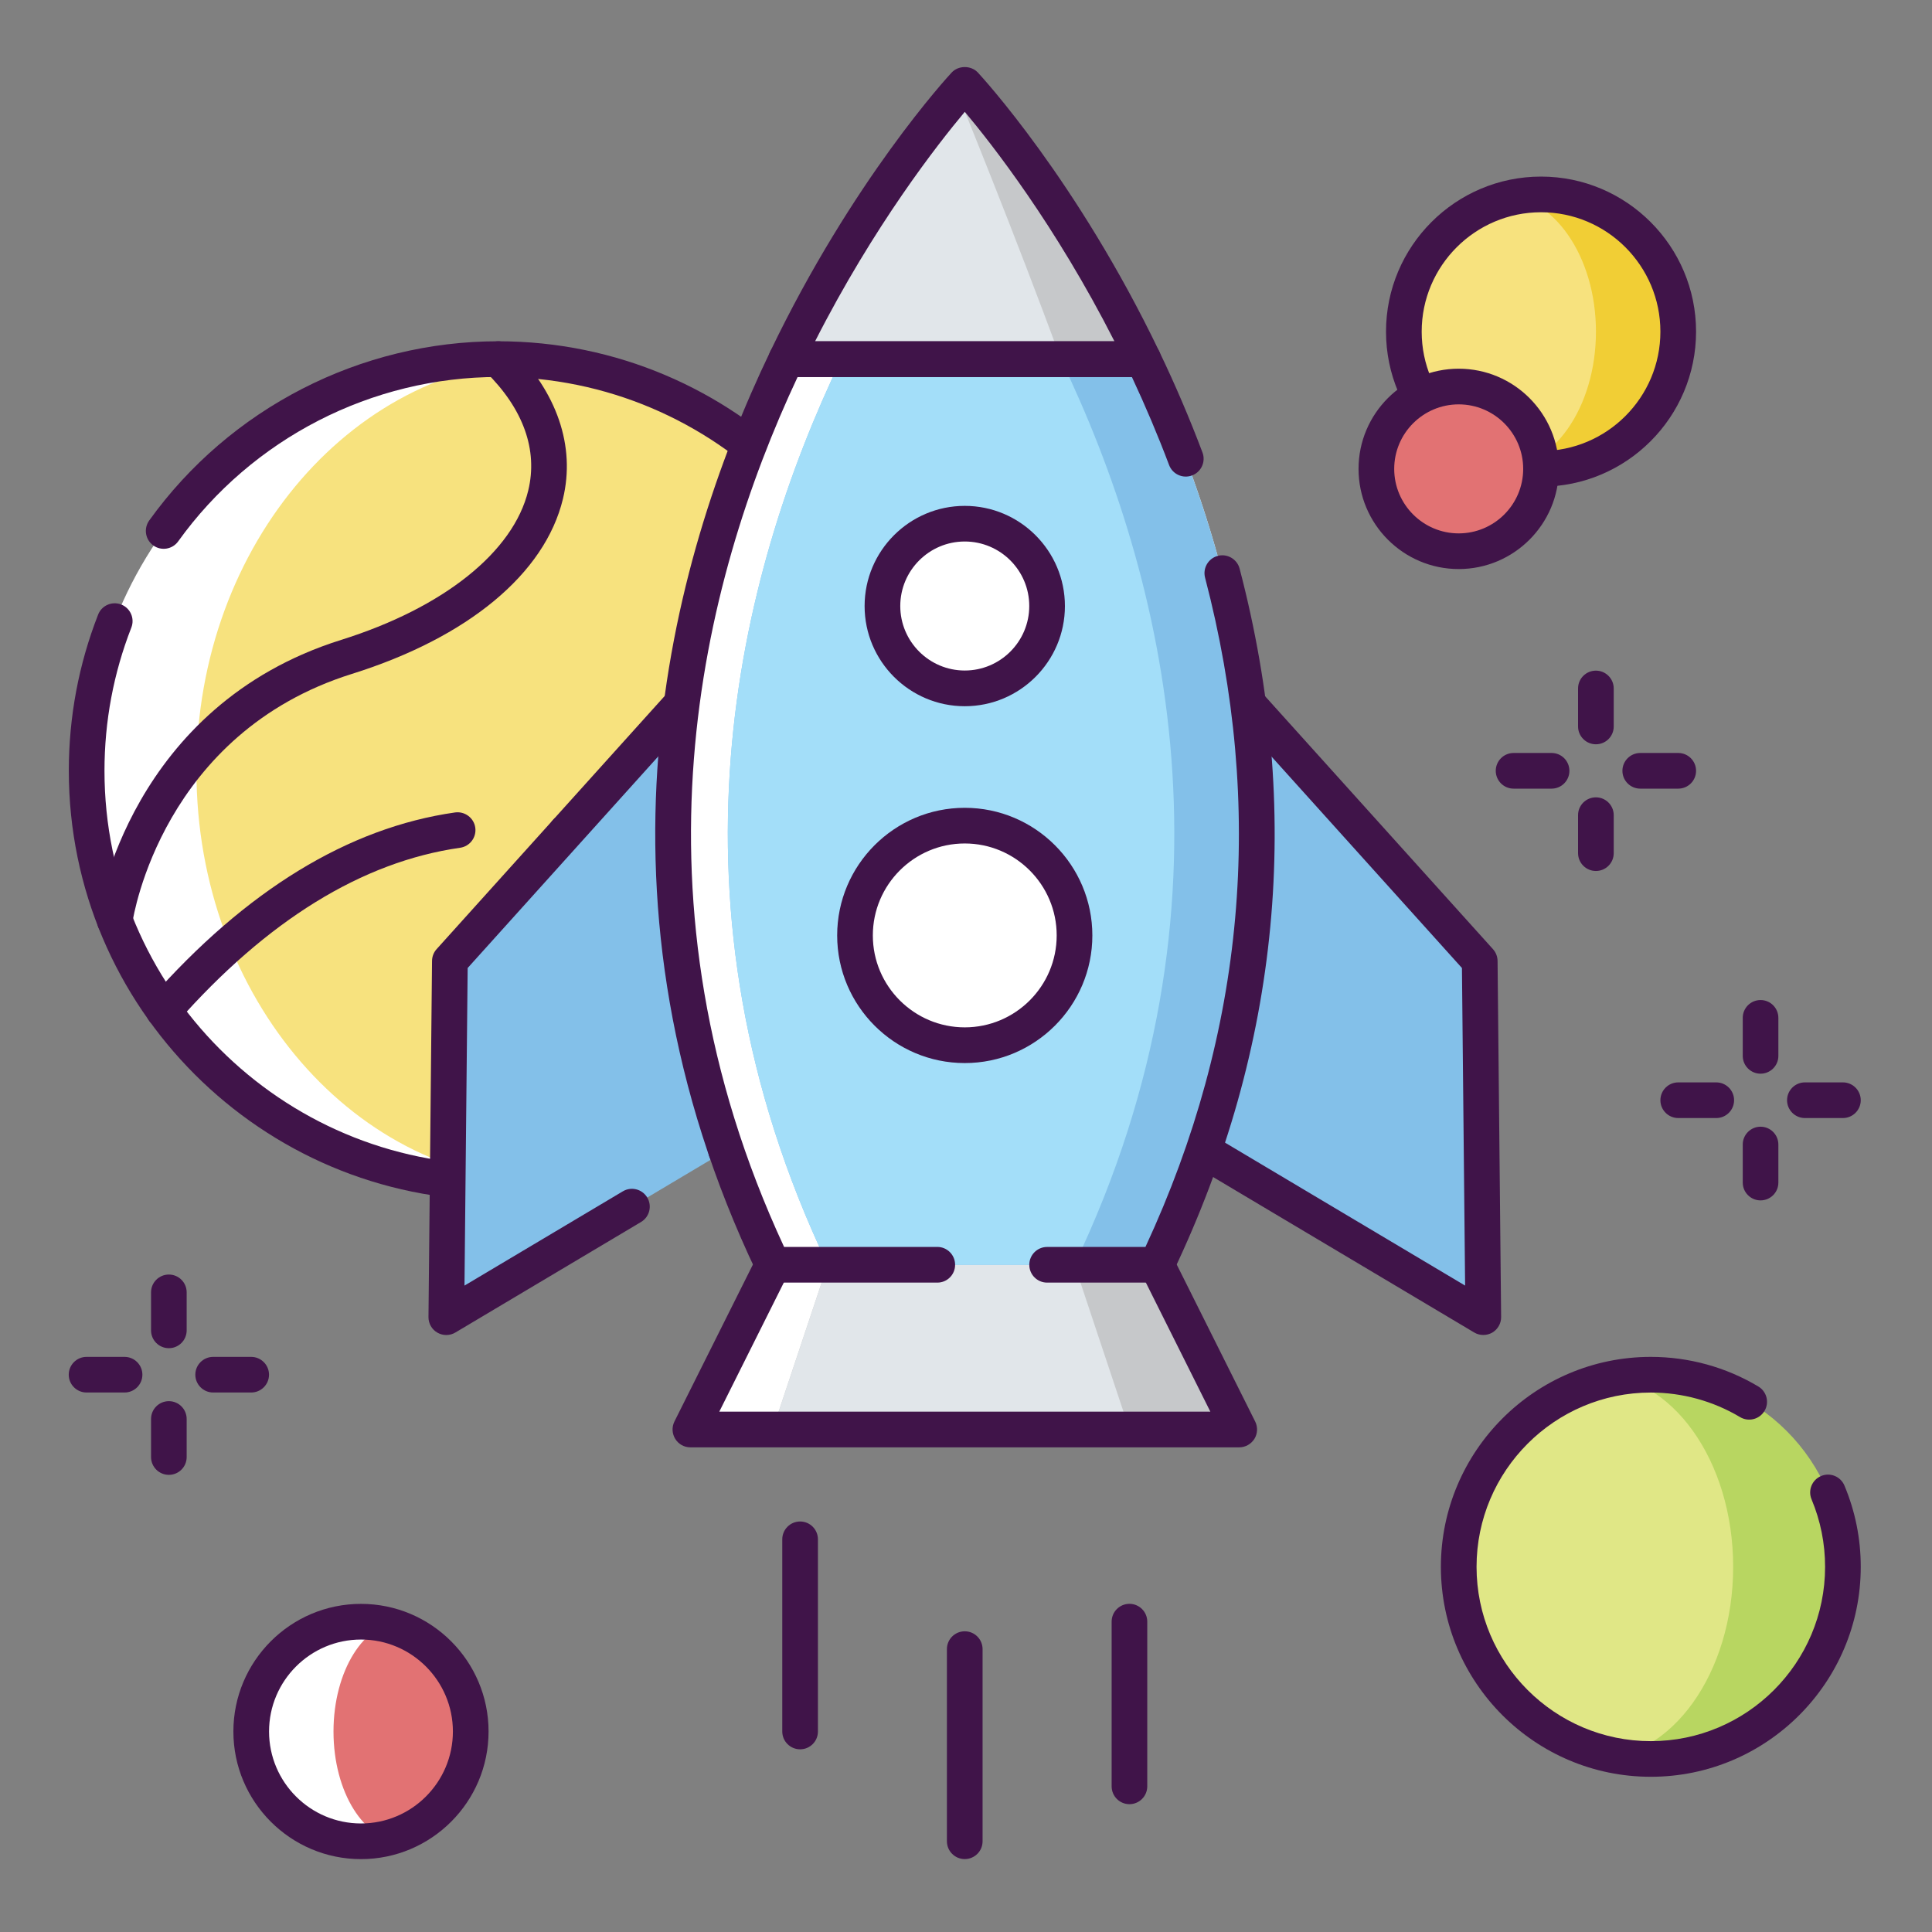 <?xml version="1.0" encoding="utf-8"?>
<!-- Generator: Adobe Illustrator 23.1.0, SVG Export Plug-In . SVG Version: 6.00 Build 0)  -->
<svg version="1.1" id="Layer_1" xmlns="http://www.w3.org/2000/svg" xmlns:xlink="http://www.w3.org/1999/xlink" x="0px" y="0px"
	 viewBox="0 0 500 500" style="enable-background:new 0 0 500 500;" xml:space="preserve">
<rect x="0" y="0" width="500" height="500" fill="#808080" stroke="none"/>
<style type="text/css">
	.st0{fill:#F1CE35;}
	.st1{fill:#FFFFFF;}
	.st2{fill:#F7E27E;}
	.st3{fill:#401449;}
	.st4{fill:#B8D661;}
	.st5{fill:#E0E786;}
	.st6{fill:#C64445;}
	.st7{fill:#E27273;}
	.st8{fill:#83C0E9;}
	.st9{fill:#A3DEF9;}
	.st10{fill:#8B4397;}
	.st11{fill:#9E6A99;}
	.st12{fill:#E1E6EA;}
	.st13{fill:#A36F58;}
	.st14{fill:#C69974;}
	.st15{fill:#DFB78F;}
	.st16{fill:#F6E9CB;}
	.st17{fill:#F7F4F1;}
	.st18{fill:#EBE0DB;}
	.st19{fill:#FFD36C;}
	.st20{fill:#99D9E8;}
	.st21{fill:#60C9E0;}
	.st22{fill:#72A0D5;}
	.st23{fill:#F59085;}
	.st24{fill:#F06EA9;}
	.st25{fill:#010101;}
	.st26{fill:#C6C8CA;}
	.st27{fill:#DBD8DB;}
	.st28{fill:#C8C5C9;}
	.st29{fill:#C1D8F0;}
	.st30{fill:#ECEAEC;}
	.st31{fill:#A6C8EA;}
	.st32{fill:#454E5A;}
	.st33{fill:#E0667D;}
	.st34{fill:#DD4957;}
	.st35{fill:#EDC964;}
	.st36{fill:#E6B93F;}
	.st37{fill:#87828E;}
	.st38{fill:#6CCAF2;}
	.st39{fill:#EF4D75;}
	.st40{fill:#A4A4A5;}
	.st41{fill:#E6E7E8;}
	.st42{fill:#79D2F3;}
	.st43{fill:#54B1E4;}
	.st44{fill:#60276D;}
</style>
<g>
	<path class="st4" d="M476.94,405.49c0,27.46-22.26,49.72-49.71,49.72c-27.46,0-49.71-22.26-49.71-49.72
		c0-27.46,22.26-49.72,49.71-49.72C454.69,355.77,476.94,378.03,476.94,405.49z"/>
	<path class="st5" d="M448.54,405.49c0,27.46-15.9,49.72-35.51,49.72c-19.61,0-35.51-22.26-35.51-49.72
		c0-27.46,15.9-49.72,35.51-49.72C432.64,355.77,448.54,378.03,448.54,405.49z"/>
	<path class="st3" d="M427.23,459.83c-29.96,0-54.33-24.37-54.33-54.33c0-29.96,24.37-54.34,54.33-54.34
		c9.82,0,19.44,2.65,27.82,7.66c2.19,1.3,2.91,4.15,1.6,6.33c-1.31,2.19-4.15,2.9-6.33,1.59c-6.95-4.15-14.94-6.35-23.09-6.35
		c-24.87,0-45.1,20.24-45.1,45.11c0,24.87,20.23,45.11,45.1,45.11c24.86,0,45.1-20.24,45.1-45.11c0-6.05-1.18-11.92-3.5-17.47
		c-0.99-2.35,0.12-5.05,2.47-6.04c2.35-1,5.06,0.13,6.04,2.48c2.8,6.67,4.22,13.75,4.22,21.03
		C481.56,435.45,457.19,459.83,427.23,459.83z"/>
	<path class="st1" d="M121.83,448.12c0,15.68-12.72,28.41-28.41,28.41c-15.69,0-28.41-12.72-28.41-28.41
		c0-15.7,12.72-28.42,28.41-28.42C109.11,419.7,121.83,432.43,121.83,448.12z"/>
	<path class="st7" d="M121.83,448.12c0,15.68-7.95,28.41-17.76,28.41s-17.76-12.72-17.76-28.41c0-15.7,7.95-28.42,17.76-28.42
		S121.83,432.43,121.83,448.12z"/>
	<path class="st3" d="M93.42,481.14c-18.21,0-33.02-14.82-33.02-33.03c0-18.21,14.81-33.03,33.02-33.03s33.02,14.82,33.02,33.03
		C126.44,466.32,111.63,481.14,93.42,481.14z M93.42,424.31c-13.12,0-23.79,10.68-23.79,23.8c0,13.12,10.67,23.8,23.79,23.8
		c13.12,0,23.79-10.68,23.79-23.8C117.21,434.99,106.54,424.31,93.42,424.31z"/>
	<path class="st0" d="M434.33,85.82c0,19.62-15.9,35.52-35.51,35.52c-19.61,0-35.51-15.9-35.51-35.52s15.9-35.51,35.51-35.51
		C418.43,50.31,434.33,66.21,434.33,85.82z"/>
	<path class="st2" d="M413.03,85.82c0,19.62-11.13,35.52-24.86,35.52s-24.86-15.9-24.86-35.52s11.13-35.51,24.86-35.51
		S413.03,66.21,413.03,85.82z"/>
	<path class="st3" d="M398.82,125.95c-22.13,0-40.12-18-40.12-40.13c0-22.12,18-40.12,40.12-40.12c22.12,0,40.12,18,40.12,40.12
		C438.94,107.95,420.94,125.95,398.82,125.95z M398.82,54.93c-17.03,0-30.89,13.86-30.89,30.9c0,17.04,13.86,30.9,30.89,30.9
		s30.89-13.86,30.89-30.9C429.71,68.79,415.86,54.93,398.82,54.93z"/>
	<path class="st7" d="M398.82,121.35c0,11.76-9.54,21.3-21.3,21.3c-11.77,0-21.3-9.54-21.3-21.3c0-11.78,9.54-21.31,21.3-21.31
		C389.28,100.03,398.82,109.57,398.82,121.35z"/>
	<path class="st3" d="M377.51,147.27c-14.3,0-25.92-11.63-25.92-25.92c0-14.3,11.63-25.93,25.92-25.93
		c14.29,0,25.92,11.63,25.92,25.93C403.43,135.64,391.81,147.27,377.51,147.27z M377.51,104.65c-9.2,0-16.69,7.49-16.69,16.7
		c0,9.2,7.49,16.69,16.69,16.69c9.2,0,16.69-7.49,16.69-16.69C394.2,112.14,386.71,104.65,377.51,104.65z"/>
	<path class="st1" d="M235.48,199.49c0,58.84-47.69,106.55-106.53,106.55c-58.83,0-106.52-47.71-106.52-106.55
		c0-58.85,47.69-106.55,106.52-106.55C187.78,92.94,235.48,140.64,235.48,199.49z"/>
	<path class="st2" d="M235.48,199.49c0,58.84-41.34,106.55-92.32,106.55c-50.99,0-92.32-47.71-92.32-106.55
		c0-58.85,41.33-106.55,92.32-106.55C194.14,92.94,235.48,140.64,235.48,199.49z"/>
	<path class="st3" d="M128.95,310.65c-61.28,0-111.14-49.87-111.14-111.16c0-13.95,2.55-27.54,7.58-40.42
		c0.92-2.38,3.6-3.55,5.98-2.62c2.37,0.92,3.55,3.6,2.62,5.97c-4.61,11.8-6.95,24.27-6.95,37.07c0,56.2,45.72,101.93,101.91,101.93
		s101.91-45.72,101.91-101.93c0-56.2-45.72-101.93-101.91-101.93c-32.74,0-63.71,15.91-82.84,42.55c-1.49,2.07-4.38,2.54-6.44,1.05
		c-2.07-1.49-2.54-4.37-1.06-6.45c20.85-29.04,54.63-46.39,90.33-46.39c61.28,0,111.14,49.87,111.14,111.17
		C240.09,260.78,190.24,310.65,128.95,310.65z"/>
	<path class="st3" d="M218.27,262.15c-1.32,0-2.64-0.57-3.55-1.67c-0.28-0.34-28.5-33.72-68.95-40.65c-2.51-0.43-4.2-2.82-3.77-5.34
		c0.43-2.51,2.83-4.19,5.33-3.77c43.88,7.52,73.26,42.38,74.49,43.85c1.63,1.97,1.36,4.87-0.6,6.5
		C220.36,261.79,219.31,262.15,218.27,262.15z"/>
	<path class="st3" d="M42.37,266.14c-1.08,0-2.17-0.38-3.05-1.15c-1.91-1.68-2.1-4.6-0.41-6.51c24.74-28.07,51.28-44.29,78.87-48.22
		c2.49-0.34,4.86,1.39,5.22,3.92c0.36,2.52-1.4,4.86-3.92,5.22c-25.35,3.61-49.99,18.81-73.24,45.18
		C44.92,265.61,43.65,266.14,42.37,266.14z"/>
	<path class="st3" d="M29.69,242.76c-0.23,0-0.46-0.01-0.68-0.05c-2.52-0.37-4.26-2.72-3.89-5.24c0.33-2.23,8.67-54.77,63.18-71.87
		c26.47-8.3,44.57-22.75,48.41-38.66c2.54-10.5-1.27-21.12-11-30.71c-1.82-1.79-1.84-4.71-0.05-6.52c1.79-1.82,4.72-1.84,6.53-0.05
		c11.99,11.81,16.79,25.83,13.5,39.45c-4.68,19.38-24.59,35.89-54.63,45.3c-48.87,15.33-56.51,62.42-56.81,64.41
		C33.91,241.11,31.94,242.76,29.69,242.76z"/>
	<polygon class="st8" points="323,182.18 382.95,248.73 383.87,340.88 311.46,297.77 187.91,297.77 115.5,340.88 116.42,248.73 
		176.37,182.18 	"/>
	<path class="st3" d="M383.87,345.49c-0.82,0-1.63-0.21-2.36-0.65l-71.32-42.46H187.91c-2.55,0-4.61-2.07-4.61-4.61
		c0-2.55,2.07-4.61,4.61-4.61h123.55c0.83,0,1.65,0.23,2.36,0.64l65.35,38.91l-0.82-82.19l-57.4-63.73H178.43l-57.4,63.73
		l-0.82,82.19l40.97-24.39c2.19-1.31,5.02-0.59,6.33,1.6c1.3,2.19,0.59,5.02-1.61,6.33l-48.04,28.6c-1.43,0.86-3.21,0.87-4.66,0.04
		c-1.45-0.83-2.33-2.38-2.31-4.05l0.92-92.15c0.01-1.13,0.43-2.22,1.18-3.05l59.95-66.54c0.87-0.98,2.12-1.53,3.43-1.53H323
		c1.31,0,2.56,0.55,3.43,1.53l59.95,66.54c0.75,0.83,1.18,1.92,1.19,3.05l0.92,92.15c0.02,1.66-0.87,3.21-2.31,4.05
		C385.46,345.29,384.66,345.49,383.87,345.49z"/>
	<polygon class="st1" points="299.39,327.33 320.7,369.95 178.67,369.95 199.97,327.33 	"/>
	<path class="st1" d="M249.68,21.91c0,0-24.95,26.83-46.17,71.04h92.34C274.63,48.74,249.68,21.91,249.68,21.91z"/>
	<polygon class="st1" points="299.39,327.33 320.7,369.95 178.67,369.95 199.97,327.33 	"/>
	<polygon class="st26" points="299.39,327.33 320.7,369.95 199.97,369.95 214.18,327.33 	"/>
	<polygon class="st12" points="278.09,327.33 292.29,369.95 199.97,369.95 214.18,327.33 	"/>
	<path class="st3" d="M320.7,374.57H178.67c-1.6,0-3.08-0.82-3.92-2.19c-0.84-1.37-0.92-3.06-0.21-4.49l21.31-42.62
		c1.14-2.29,3.91-3.21,6.2-2.07c2.28,1.14,3.2,3.91,2.07,6.19l-17.97,35.95h127.09l-17.96-35.95c-1.14-2.28-0.22-5.05,2.07-6.19
		c2.29-1.12,5.05-0.22,6.19,2.07l21.3,42.62c0.71,1.43,0.64,3.13-0.2,4.49C323.78,373.74,322.3,374.57,320.7,374.57z"/>
	<path class="st26" d="M249.68,21.91c0,0-24.95,26.83-46.17,71.04h92.34C274.63,48.74,249.68,21.91,249.68,21.91z"/>
	<path class="st12" d="M247.96,24.57c0,0-23.22,24.17-44.45,68.39h71.04C262.94,61.24,247.96,24.57,247.96,24.57z"/>
	<path class="st1" d="M295.86,92.96h-92.34c-27.06,56.36-48.05,140.98-3.51,234.37h99.37C343.91,233.94,322.91,149.31,295.86,92.96z
		"/>
	<path class="st8" d="M295.86,92.96h-78.14c-27.06,56.36-48.05,140.98-3.51,234.37h85.17C343.91,233.94,322.91,149.31,295.86,92.96z
		"/>
	<path class="st9" d="M274.55,92.96h-56.84c-27.06,56.36-48.05,140.98-3.51,234.37h63.86C322.6,233.94,301.61,149.31,274.55,92.96z"
		/>
	<path class="st1" d="M278.09,242.09c0,15.69-12.72,28.41-28.41,28.41c-15.69,0-28.41-12.72-28.41-28.41
		c0-15.7,12.72-28.42,28.41-28.42C265.37,213.67,278.09,226.39,278.09,242.09z"/>
	<path class="st1" d="M270.99,156.84c0,11.77-9.54,21.31-21.3,21.31c-11.76,0-21.3-9.54-21.3-21.31c0-11.78,9.54-21.31,21.3-21.31
		C261.45,135.53,270.99,145.07,270.99,156.84z"/>
	<path class="st3" d="M249.68,275.12c-18.21,0-33.02-14.82-33.02-33.03c0-18.22,14.81-33.03,33.02-33.03s33.02,14.82,33.02,33.03
		C282.7,260.3,267.89,275.12,249.68,275.12z M249.68,218.29c-13.12,0-23.79,10.68-23.79,23.8c0,13.12,10.68,23.79,23.79,23.79
		c13.12,0,23.79-10.67,23.79-23.79C273.48,228.97,262.8,218.29,249.68,218.29z"/>
	<path class="st3" d="M249.68,182.77c-14.29,0-25.92-11.63-25.92-25.92c0-14.3,11.63-25.93,25.92-25.93
		c14.29,0,25.92,11.63,25.92,25.93C275.6,171.14,263.98,182.77,249.68,182.77z M249.68,140.14c-9.2,0-16.69,7.49-16.69,16.7
		c0,9.2,7.49,16.69,16.69,16.69c9.2,0,16.69-7.49,16.69-16.69C266.38,147.64,258.89,140.14,249.68,140.14z"/>
	<path class="st3" d="M295.86,97.57h-92.34c-1.59,0-3.06-0.82-3.91-2.16c-0.84-1.34-0.94-3.03-0.26-4.46
		c21.28-44.33,45.91-71.07,46.95-72.19c1.75-1.87,5.01-1.87,6.76,0c1.04,1.12,25.67,27.86,46.95,72.19
		c0.69,1.43,0.59,3.12-0.25,4.46C298.92,96.75,297.44,97.57,295.86,97.57z M210.94,88.33h77.48
		c-15.27-30.07-31.78-51.11-38.73-59.39C242.74,37.23,226.2,58.32,210.94,88.33z"/>
	<path class="st3" d="M242.58,331.94H200c-1.78,0-3.4-1.03-4.17-2.63c-45.68-95.79-23.3-182.49,3.52-238.36
		c0.77-1.6,2.38-2.62,4.16-2.62h92.34c1.77,0,3.39,1.02,4.16,2.62c4.13,8.59,7.89,17.39,11.19,26.15c0.9,2.38-0.31,5.05-2.69,5.94
		c-2.39,0.9-5.05-0.3-5.95-2.69c-2.87-7.61-6.11-15.27-9.63-22.79h-86.51c-25.14,53.6-45.28,135.16-3.5,225.14h39.65
		c2.55,0,4.61,2.07,4.61,4.62C247.19,329.88,245.13,331.94,242.58,331.94z"/>
	<path class="st3" d="M299.37,331.94h-28.38c-2.55,0-4.61-2.07-4.61-4.61c0-2.56,2.07-4.62,4.61-4.62h25.45
		c25.79-55.54,30.99-113.79,15.43-173.21c-0.64-2.47,0.83-4.99,3.3-5.64c2.45-0.64,4.99,0.83,5.64,3.3
		c16.37,62.52,10.57,123.81-17.26,182.16C302.77,330.92,301.15,331.94,299.37,331.94z"/>
	<path class="st3" d="M249.68,481.13c-2.55,0-4.62-2.07-4.62-4.62v-49.72c0-2.55,2.07-4.61,4.62-4.61c2.55,0,4.61,2.07,4.61,4.61
		v49.72C254.3,479.06,252.23,481.13,249.68,481.13z"/>
	<path class="st3" d="M207.07,452.72c-2.55,0-4.62-2.07-4.62-4.62v-49.72c0-2.55,2.07-4.62,4.62-4.62c2.55,0,4.61,2.07,4.61,4.62
		v49.72C211.69,450.65,209.62,452.72,207.07,452.72z"/>
	<path class="st3" d="M292.3,466.92c-2.55,0-4.61-2.07-4.61-4.62v-42.62c0-2.55,2.07-4.61,4.61-4.61s4.61,2.07,4.61,4.61v42.62
		C296.91,464.85,294.84,466.92,292.3,466.92z"/>
	<path class="st3" d="M444.16,289.35h-9.83c-2.55,0-4.62-2.07-4.62-4.61c0-2.55,2.07-4.62,4.62-4.62h9.83
		c2.55,0,4.62,2.07,4.62,4.62C448.78,287.28,446.71,289.35,444.16,289.35z"/>
	<path class="st3" d="M476.94,289.35h-9.83c-2.55,0-4.62-2.07-4.62-4.61c0-2.55,2.07-4.62,4.62-4.62h9.83
		c2.55,0,4.62,2.07,4.62,4.62C481.56,287.28,479.49,289.35,476.94,289.35z"/>
	<path class="st3" d="M455.63,310.66c-2.55,0-4.61-2.07-4.61-4.62v-9.83c0-2.55,2.07-4.62,4.61-4.62c2.55,0,4.61,2.07,4.61,4.62
		v9.83C460.25,308.59,458.18,310.66,455.63,310.66z"/>
	<path class="st3" d="M455.63,277.87c-2.55,0-4.61-2.07-4.61-4.61v-9.84c0-2.55,2.07-4.61,4.61-4.61c2.55,0,4.61,2.07,4.61,4.61
		v9.84C460.25,275.8,458.18,277.87,455.63,277.87z"/>
	<path class="st3" d="M401.55,204.1h-9.83c-2.55,0-4.62-2.07-4.62-4.61c0-2.55,2.07-4.62,4.62-4.62h9.83c2.55,0,4.61,2.07,4.61,4.62
		C406.16,202.04,404.09,204.1,401.55,204.1z"/>
	<path class="st3" d="M434.33,204.1h-9.83c-2.55,0-4.62-2.07-4.62-4.61c0-2.55,2.07-4.62,4.62-4.62h9.83c2.55,0,4.61,2.07,4.61,4.62
		C438.94,202.04,436.87,204.1,434.33,204.1z"/>
	<path class="st3" d="M413.02,225.41c-2.55,0-4.62-2.07-4.62-4.62v-9.83c0-2.55,2.07-4.61,4.62-4.61c2.54,0,4.61,2.07,4.61,4.61
		v9.83C417.64,223.34,415.57,225.41,413.02,225.41z"/>
	<path class="st3" d="M413.02,192.62c-2.55,0-4.62-2.07-4.62-4.61v-9.84c0-2.55,2.07-4.61,4.62-4.61c2.54,0,4.61,2.07,4.61,4.61
		v9.84C417.64,190.56,415.57,192.62,413.02,192.62z"/>
	<path class="st3" d="M32.23,360.38h-9.83c-2.55,0-4.61-2.07-4.61-4.61c0-2.55,2.07-4.61,4.61-4.61h9.83c2.55,0,4.62,2.07,4.62,4.61
		C36.85,358.32,34.78,360.38,32.23,360.38z"/>
	<path class="st3" d="M65,360.38h-9.83c-2.55,0-4.62-2.07-4.62-4.61c0-2.55,2.07-4.61,4.62-4.61H65c2.55,0,4.62,2.07,4.62,4.61
		C69.62,358.32,67.55,360.38,65,360.38z"/>
	<path class="st3" d="M43.7,381.69c-2.55,0-4.61-2.07-4.61-4.61v-9.84c0-2.56,2.07-4.62,4.61-4.62c2.55,0,4.61,2.07,4.61,4.62v9.84
		C48.31,379.63,46.25,381.69,43.7,381.69z"/>
	<path class="st3" d="M43.7,348.91c-2.55,0-4.61-2.07-4.61-4.61v-9.84c0-2.55,2.07-4.61,4.61-4.61c2.55,0,4.61,2.07,4.61,4.61v9.84
		C48.31,346.84,46.25,348.91,43.7,348.91z"/>
</g>
</svg>
